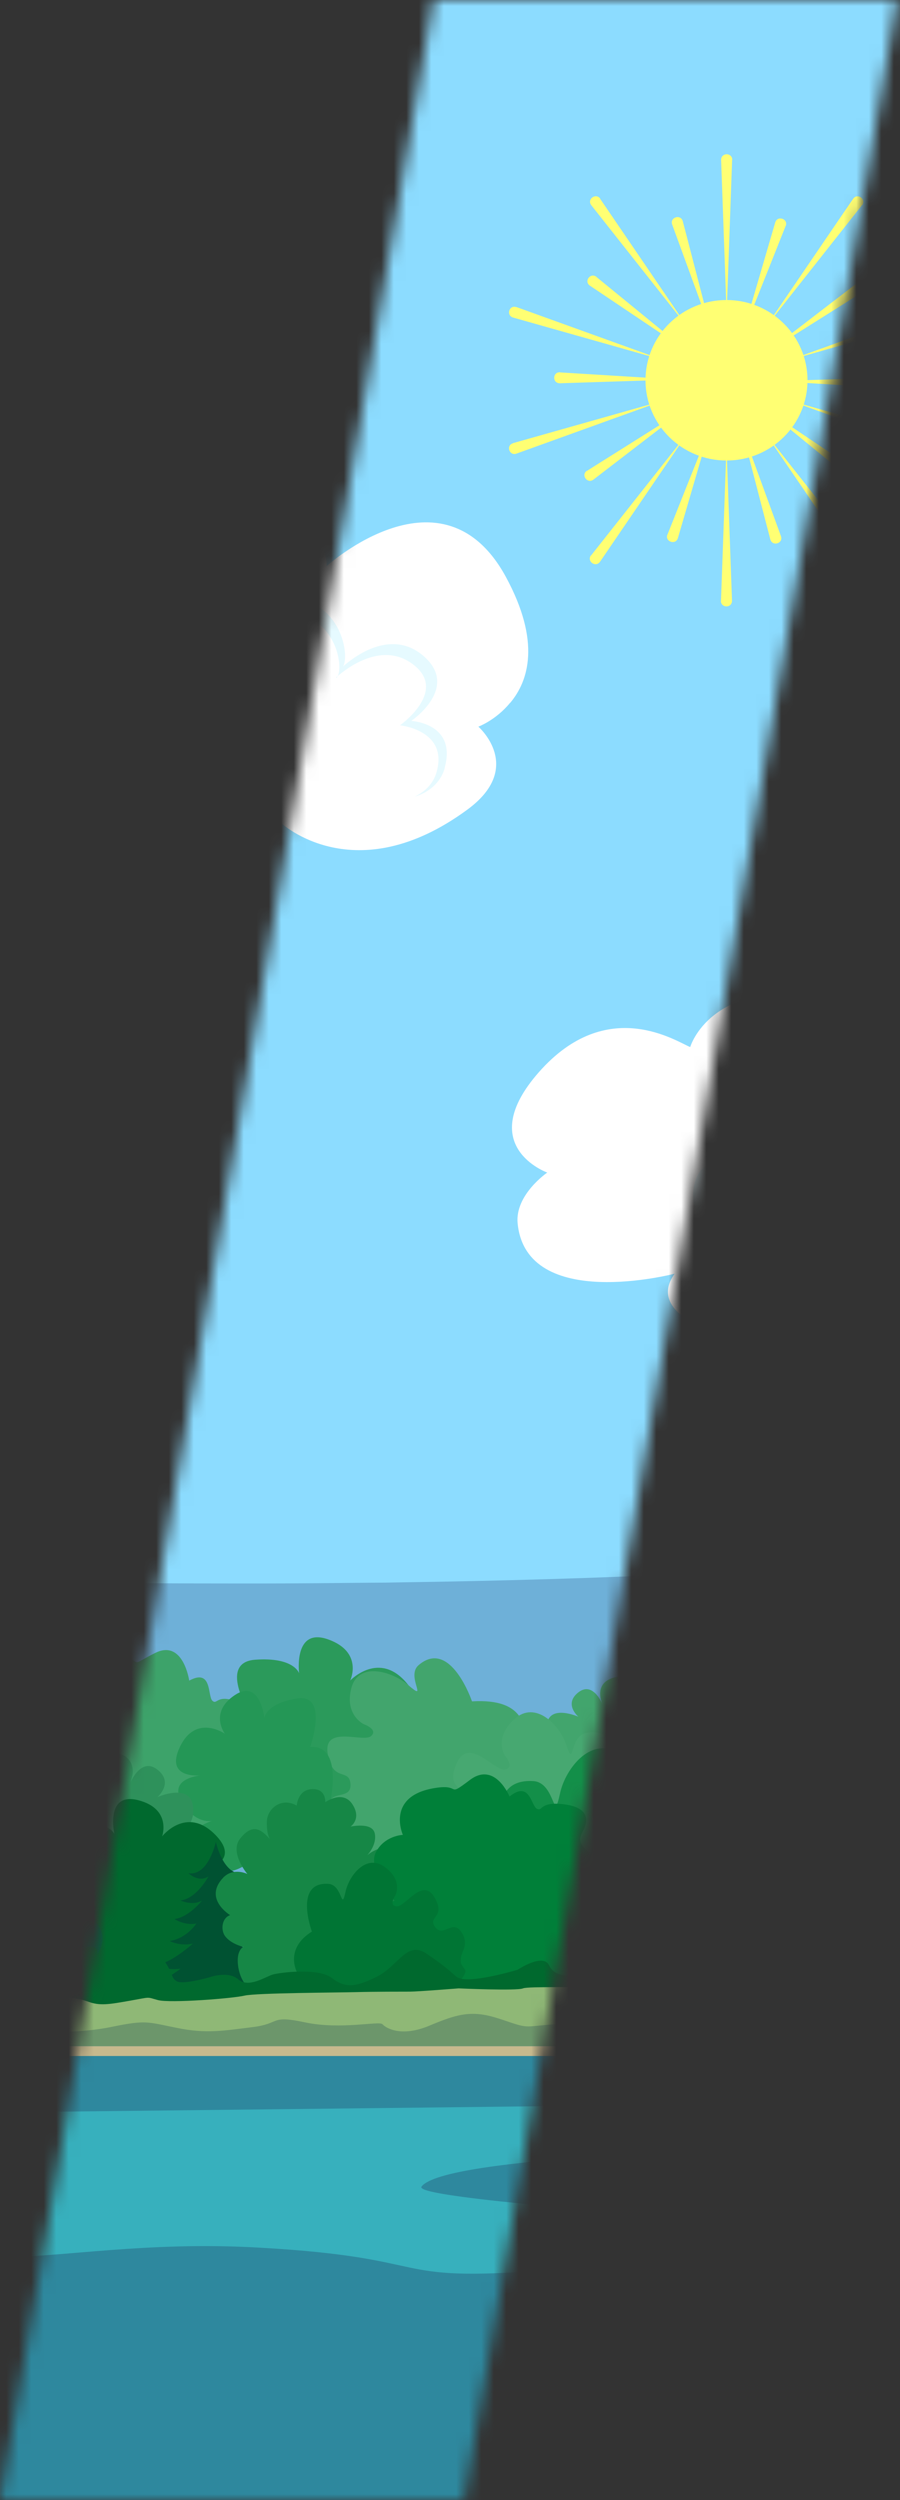 <svg width="72" height="200" viewBox="0 0 72 200" fill="none" xmlns="http://www.w3.org/2000/svg">
<rect x="0" y="0" width="72" height="200" fill="#333333" stroke="none"/>
<mask id="mask0_24_32294" style="mask-type:luminance" maskUnits="userSpaceOnUse" x="0" y="0" width="72" height="200">
<path d="M71.78 0L37.12 200H0L34.67 0H71.78Z" fill="white"/>
</mask>
<g mask="url(#mask0_24_32294)">
<path d="M200 0H0.01V200H200V0Z" fill="#8CDCFF"/>
<path opacity="0.73" d="M200.01 136.8V155.1H0.01V126.54C0.01 126.54 0.73 126.55 2.05 126.57C2.85 126.58 3.88 126.6 5.1 126.61C5.33 126.61 5.56 126.61 5.81 126.61C9.11 126.64 13.63 126.67 18.88 126.67C19.57 126.67 20.27 126.67 20.98 126.67C23.71 126.67 26.6 126.64 29.59 126.61H29.6C30.43 126.61 31.25 126.6 32.09 126.58H32.1C39.74 126.47 47.9 126.25 55.6 125.86C59.95 125.64 64.14 125.37 68 125.03C69.27 124.92 70.5 124.8 71.7 124.67H71.71C72.44 124.59 73.16 124.51 73.85 124.43C73.86 124.43 73.88 124.43 73.88 124.43C74.87 124.31 75.82 124.19 76.74 124.05C78.37 123.81 79.88 123.56 81.24 123.28C81.95 123.13 82.62 122.99 83.24 122.83C85.79 122.18 88.72 121.82 91.92 121.68C96.52 121.48 101.66 121.74 106.98 122.31C126.56 124.41 148.54 130.7 154.48 133.48C163.16 137.56 182.2 141.49 200.01 136.82V136.8Z" fill="#639FC9"/>
<path d="M200 161.45H0.01V200H200V161.45Z" fill="#2E889E"/>
<path d="M200 163.68H0.01V164.47H200V163.68Z" fill="#C7B98D"/>
<path d="M75.749 136.57C75.749 136.57 76.079 136.2 76.029 134.96C75.989 133.86 74.759 132.79 73.379 133.57C73.379 133.57 73.309 132.05 71.869 132.11C70.759 132.15 70.849 133.27 70.849 133.27C70.849 133.27 69.289 132.14 68.449 133.45C67.609 134.76 68.619 135.44 68.619 135.44C68.619 135.44 66.689 135 66.469 136.03C66.249 137.06 67.149 137.98 67.149 137.98C67.149 137.98 65.639 136.65 64.849 137.86C64.059 139.07 65.019 140.5 65.019 140.5C65.019 140.5 62.819 139.68 62.719 141.12C62.619 142.56 63.319 143.21 63.319 143.21C63.319 143.21 60.849 142.14 61.009 143.69C61.169 145.24 61.469 147.8 67.499 149.26C72.559 150.48 77.509 151.84 78.469 148.34C78.659 147.67 78.769 146.52 78.119 146.1C78.119 146.1 79.309 145.83 79.779 145.07C80.099 144.55 80.019 143.55 79.279 143.28C79.279 143.28 81.699 141.82 79.879 139.95C78.979 139.03 77.749 139.64 77.749 139.64C77.749 139.64 79.369 137.74 78.389 136.5C77.189 134.97 76.379 135.86 75.729 136.56L75.749 136.57Z" fill="#42A56D"/>
<path d="M21.77 147.82C21.77 147.82 16.39 144.46 19.45 142.77C19.45 142.77 17.02 137.92 20.2 137.44C20.2 137.44 17.28 133 20.41 132.77C23.54 132.54 23.93 133.86 23.93 133.86C23.93 133.86 23.45 130.13 26.27 131.15C29.09 132.17 28.02 134.43 28.02 134.43C28.02 134.43 30.35 131.98 32.57 134.68C34.8 137.38 31.03 137.71 31.03 137.71C31.03 137.71 34.36 137.15 33.57 139.61C32.78 142.07 31.09 142.04 31.09 142.04C31.09 142.04 34.33 142.23 33.62 144.22C32.91 146.21 31.41 147.46 29.08 146.81C26.75 146.16 21.76 147.82 21.76 147.82H21.77Z" fill="#2B9A5B"/>
<path d="M8.5 146.14H8.49C8.49 146.14 10.27 147.76 10.12 148.99C9.97 150.21 8.21 150.45 7.92 150.87C7.87 150.93 7.57 151.04 7.1 151.18C6.54 151.34 5.72 151.54 4.8 151.76C4.76 151.77 4.72 151.78 4.69 151.79C4.05 151.94 3.37 152.09 2.68 152.24C2.53 152.28 2.39 152.31 2.24 152.34C1.96 152.41 1.68 152.47 1.4 152.53C0.92 152.64 0.46 152.74 0.01 152.84V132.36C0.18 132.21 0.3 131.85 1.72 131.65C5.73 131.1 5.48 135.06 5.48 135.06C5.48 135.06 6.94 134.59 8.14 135.82L8.2 135.88C9.06 136.81 8.66 138.94 8.35 140.09C8.23 140.56 8.12 140.87 8.12 140.87C8.12 140.87 9.88 141.02 10.46 142.26C10.48 142.3 10.49 142.33 10.5 142.37C10.51 142.38 10.51 142.4 10.51 142.41C10.63 142.83 10.44 143.39 10.15 143.93C9.84 144.51 9.41 145.08 9.06 145.5C8.77 145.86 8.54 146.1 8.5 146.14Z" fill="#36A064"/>
<path d="M55.19 139.2C55.19 139.2 55.97 137.43 54.34 136.06C53.44 135.31 51.61 135.83 51.12 136.13C51.12 136.13 51.87 133.8 49.55 134.11C47.23 134.42 48.23 136.4 48.23 136.4C48.23 136.4 47.47 134.44 46.27 135.38C45.07 136.32 46.27 137.33 46.27 137.33C46.27 137.33 43.99 136.32 43.76 137.91C43.53 139.5 44.88 139.97 44.88 139.97C44.88 139.97 42.64 139.81 42.64 141.72C42.64 143.63 44.28 143.51 44.28 143.51C44.28 143.51 42.84 143.43 42.64 144.64C42.44 145.85 42.72 147.55 45.03 146.87C47.34 146.19 50.78 149.18 51.93 147.02C51.93 147.02 54.52 149.03 55.08 146.85C55.08 146.85 57.32 145.57 55.36 143.58C55.36 143.58 58.66 140.16 55.17 139.19L55.19 139.2Z" fill="#42A56D"/>
<path d="M37.76 136.101C37.76 136.101 36.04 131.021 33.49 133.201C32.44 134.091 34.35 136.251 32.65 134.791C31.39 133.711 28.68 132.881 28.11 135.031C27.54 137.181 29.09 137.921 29.09 137.921C29.09 137.921 30.3 138.341 29.68 138.881C29.06 139.421 25.83 137.961 26.22 140.301C26.61 142.641 27.96 141.391 28.04 142.731C28.12 144.071 26.23 143.091 26.35 144.561C26.47 146.031 27.56 146.211 27.98 146.641C28.4 147.071 26.63 148.661 31.58 150.531C32.33 150.811 36.23 149.151 37.05 148.451C41.67 144.491 41.67 143.491 42 140.961C42.37 138.121 41.98 135.851 37.77 136.101H37.76Z" fill="#42A56D"/>
<path d="M54.939 134.87C54.939 134.87 54.669 134.4 55.009 133.06C55.309 131.88 56.899 130.99 58.209 132.14C58.209 132.14 58.649 130.51 60.189 130.89C61.379 131.18 61.019 132.38 61.019 132.38C61.019 132.38 62.969 131.5 63.579 133.11C64.189 134.72 62.929 135.23 62.929 135.23C62.929 135.23 65.129 135.19 65.119 136.35C65.109 137.51 63.929 138.32 63.929 138.32C63.929 138.32 65.879 137.21 66.449 138.7C67.029 140.18 65.639 141.52 65.639 141.52C65.639 141.52 68.209 141.12 67.989 142.7C67.759 144.27 66.839 144.84 66.839 144.84C66.839 144.84 69.769 144.23 69.239 145.87C68.709 147.51 67.789 150.23 60.899 150.47C55.129 150.67 49.449 151.05 49.219 147.04C49.179 146.27 49.319 145 50.119 144.69C50.119 144.69 48.899 144.13 48.559 143.2C48.329 142.57 48.649 141.49 49.519 141.37C49.519 141.37 47.239 139.25 49.649 137.63C50.839 136.83 52.029 137.77 52.029 137.77C52.029 137.77 50.719 135.35 52.069 134.22C53.729 132.83 54.399 133.97 54.939 134.88V134.87Z" fill="#249756"/>
<path d="M49.079 143.181C49.079 143.181 50.379 138.041 46.919 138.621C45.499 138.861 45.979 141.621 45.289 139.551C44.779 138.011 42.839 135.981 41.149 137.521C39.459 139.061 40.399 140.451 40.399 140.451C40.399 140.451 41.229 141.401 40.389 141.551C39.549 141.701 37.509 138.871 36.539 141.041C35.569 143.211 37.469 142.821 36.789 143.991C36.109 145.161 34.989 143.401 34.269 144.701C33.549 146.001 34.419 146.691 34.549 147.261C34.679 147.831 34.669 147.831 34.289 148.521C33.909 149.211 39.519 150.401 40.649 150.351C41.779 150.301 46.039 150.421 47.869 149.951C50.809 149.201 52.929 145.041 49.069 143.171L49.079 143.181Z" fill="#47A871"/>
<path d="M76.46 150.57C76.46 150.57 71.75 148.66 73.91 146.91C73.91 146.91 71.3 143.42 73.74 142.61C73.74 142.61 70.8 139.51 73.24 138.9C75.68 138.29 76.17 139.28 76.17 139.28C76.17 139.28 75.26 136.41 77.62 136.82C79.98 137.24 79.47 139.17 79.47 139.17C79.47 139.17 80.95 136.92 83.09 138.74C85.23 140.56 82.31 141.34 82.31 141.34C82.31 141.34 84.85 140.45 84.58 142.49C84.31 144.53 82.97 144.74 82.97 144.74C82.97 144.74 85.55 144.45 85.27 146.12C84.99 147.79 83.99 148.97 82.07 148.77C80.15 148.57 76.45 150.56 76.45 150.56L76.46 150.57Z" fill="#2F9C5F"/>
<path d="M66.25 149.181C65.27 149.341 64.84 148.891 64.84 148.891C65.59 148.901 66.99 147.561 66.99 147.561C66.2 147.751 65.6 147.391 65.6 147.391C66.65 147.211 67.21 146.261 67.21 146.261C66.52 146.421 65.88 145.971 65.88 145.971C66.74 145.871 67.56 144.771 67.56 144.771C66.99 145.141 66.25 144.771 66.25 144.771C67.24 144.641 67.94 143.201 67.94 143.201C67.33 143.631 66.73 143.001 66.73 143.001C67.94 143.201 68.39 140.971 68.39 140.971C68.39 140.971 68.84 143.201 70.05 143.001C70.05 143.001 69.44 143.631 68.84 143.201C68.84 143.201 69.54 144.631 70.53 144.771C70.53 144.771 69.8 145.141 69.22 144.771C69.22 144.771 70.04 145.871 70.9 145.971C70.9 145.971 70.26 146.411 69.57 146.261C69.57 146.261 70.13 147.211 71.18 147.391C71.18 147.391 70.57 147.751 69.79 147.561C69.79 147.561 71.19 148.901 71.94 148.891C71.94 148.891 71.5 149.331 70.53 149.181C70.53 149.181 71.55 150.081 72.55 150.211C72.55 150.211 71.54 150.711 70.73 150.521C69.92 150.331 69.85 150.231 69.85 150.231C69.85 150.231 69.72 150.421 69.83 150.671C69.94 150.921 70.05 151.041 70.05 151.041C70.05 151.041 69.48 150.951 69.03 150.711C68.68 150.521 68.6 150.301 68.5 150.271C68.3 150.511 68.25 150.571 67.93 150.711C67.46 150.921 66.66 150.931 66.66 150.931C66.66 150.931 66.89 150.711 67.03 150.541C67.18 150.351 67.21 150.161 67.21 150.161C67.21 150.161 66.51 150.431 65.96 150.461C65.41 150.491 64.24 150.081 64.24 150.081C65.24 149.951 66.26 149.181 66.26 149.181H66.25Z" fill="#18914D"/>
<path d="M15.14 134.46C15.14 134.46 14.67 131.08 12.39 132.24C10.11 133.4 11.72 133 9.33 132.24C6.95 131.48 5.86 132.95 6.48 133.91C7.1 134.87 8.86 135.19 7.98 136.01C7.1 136.83 5.44 136.63 4.46 137.94C3.48 139.25 4.25 140.21 4.36 141.27C4.47 142.33 3.43 142.84 3.01 144.02C2.59 145.2 2.39 146.37 4.05 146.87C5.71 147.37 5.66 149.04 5.91 150.15C6.16 151.26 8.14 151.31 8.45 151.66C8.76 152.01 16.11 151.82 16.11 151.82C16.11 151.82 17.71 151.19 17.98 150.39C18.17 149.85 16.92 149.2 17.36 148.72C18.9 147.06 21.32 145.84 19.38 144.63C18.33 143.97 21.23 143.69 20.88 142.21C20.53 140.73 19.07 140.24 20.1 138.94C20.85 138 20.93 136.91 19.12 136.18C17.31 135.45 17.41 136.41 17 136.06C16.59 135.71 17 133.43 15.14 134.44V134.46Z" fill="#3DA36A"/>
<path d="M25.53 148.76C25.53 148.76 29.2 144.93 26.43 144.08C26.43 144.08 27.46 139.55 24.82 139.75C24.82 139.75 26.32 135.47 23.77 135.87C21.22 136.27 21.15 137.45 21.15 137.45C21.15 137.45 20.83 134.23 18.77 135.61C16.71 136.99 17.99 138.69 17.99 138.69C17.99 138.69 15.66 137.07 14.39 139.75C13.12 142.43 16.19 142.01 16.19 142.01C16.19 142.01 13.42 142.17 14.52 144.08C15.61 145.99 16.97 145.66 16.97 145.66C16.97 145.66 14.42 146.43 15.36 147.97C16.3 149.51 17.74 150.28 19.48 149.29C21.22 148.3 25.53 148.76 25.53 148.76Z" fill="#249756"/>
<path d="M61.33 141.09C61.33 141.09 60.249 138.45 58.389 139.86C56.529 141.27 57.9 140.05 55.59 140.49C52.15 141.15 53.41 143.94 53.41 143.94C53.41 143.94 52.039 143.98 51.389 145.25C50.739 146.52 52.779 148.83 52.779 148.83C52.779 148.83 51.38 149.41 51.219 150.45C51.059 151.49 53.87 152.73 53.87 152.73C53.87 152.73 52.83 154.36 53.279 155.21C53.73 156.06 55.23 155.76 55.59 155.98C55.95 156.2 65.57 154.93 65.57 154.93C65.57 154.93 66.909 154.09 67.01 153.39C67.079 152.91 65.809 152.65 66.12 152.17C67.21 150.51 69.189 149.02 67.18 148.45C66.09 148.14 68.689 147.31 68.09 146.18C67.49 145.05 66.049 144.97 66.749 143.7C67.249 142.78 67.12 141.89 65.32 141.67C63.52 141.45 63.8 142.21 63.349 142.01C62.9 141.81 62.84 139.88 61.33 141.08V141.09Z" fill="#008039"/>
<path d="M40.61 148.41C40.61 148.41 38.3 142.2 42.67 142.48C44.47 142.59 44.24 146.08 44.81 143.43C45.24 141.46 47.37 138.69 49.68 140.38C51.99 142.07 51 143.92 51 143.92C51 143.92 50.09 145.21 51.16 145.29C52.23 145.37 54.38 141.6 55.86 144.17C57.34 146.74 54.95 146.5 55.94 147.86C56.93 149.22 58.09 146.9 59.16 148.42C60.23 149.94 59.24 150.91 59.16 151.63C59.08 152.35 59.09 152.35 59.65 153.16C60.21 153.97 53.42 156.16 52.01 156.24C50.6 156.32 45.33 157.01 43 156.67C39.25 156.12 36.06 151.23 40.59 148.41H40.61Z" fill="#138F49"/>
<path d="M68.35 140.44C68.35 140.44 69.91 137.6 72.28 138.75C74.65 139.9 73.46 141.47 73.46 141.47C73.46 141.47 75.16 139.74 76.6 141.47C78.04 143.2 75.44 144.92 75.44 144.92C75.44 144.92 79.46 143.06 79.93 146.05C80.4 149.04 77.64 150.73 77.64 150.73C77.64 150.73 81.03 150.04 81.27 152.42C81.51 154.8 80.04 157.49 78.64 157.18C78.64 157.18 80.79 159.3 75.51 159.32C70.23 159.34 59.08 160.61 58.86 158.82C58.64 157.03 60.48 156.03 60.48 156.03C60.48 156.03 57.77 155.03 60.06 152.96C60.06 152.96 58.06 148.74 62.5 149.1C62.5 149.1 59.68 147.67 61.48 146.05C61.48 146.05 59.19 142.58 62.35 141.85C65.51 141.12 65.82 142.59 65.82 142.59C65.82 142.59 65.22 138.91 68.36 140.44H68.35Z" fill="#15874A"/>
<path d="M75.27 161.19C75.27 161.19 69.91 158.49 72.64 156.63C72.64 156.63 69.92 152.28 72.87 151.55C72.87 151.55 69.72 147.62 72.65 147.14C75.58 146.65 76.06 147.86 76.06 147.86C76.06 147.86 75.28 144.39 78.01 145.11C80.75 145.83 79.95 148.05 79.95 148.05C79.95 148.05 81.92 145.55 84.26 147.89C86.6 150.24 83.09 150.88 83.09 150.88C83.09 150.88 86.17 150.07 85.65 152.45C85.13 154.83 83.53 154.95 83.53 154.95C83.53 154.95 86.59 154.85 86.1 156.79C85.61 158.73 84.31 160.03 82.06 159.61C79.81 159.19 75.26 161.19 75.26 161.19H75.27Z" fill="#00692E"/>
<path d="M2.52 145.87C2.52 145.87 1.63 143.87 3.48 142.32C4.49 141.47 6.56 142.06 7.12 142.4C7.12 142.4 6.28 139.77 8.89 140.12C11.5 140.47 10.38 142.71 10.38 142.71C10.38 142.71 11.24 140.5 12.59 141.56C13.94 142.62 12.59 143.76 12.59 143.76C12.59 143.76 15.16 142.62 15.43 144.42C15.7 146.22 14.17 146.75 14.17 146.75C14.17 146.75 16.69 146.57 16.69 148.73C16.69 150.89 14.84 150.75 14.84 150.75C14.84 150.75 16.46 150.66 16.69 152.02C16.92 153.38 16.6 155.31 13.99 154.54C11.38 153.77 7.5 157.15 6.19 154.71C6.19 154.71 3.26 156.98 2.63 154.52C2.63 154.52 0.1 153.07 2.31 150.83C2.31 150.83 -1.41 146.97 2.52 145.87Z" fill="#2E915B"/>
<path d="M55.16 158.89C55.16 158.89 58.71 155.36 56.03 154.57C56.03 154.57 57.03 150.39 54.47 150.57C54.47 150.57 55.92 146.62 53.45 146.98C50.98 147.34 50.92 148.43 50.92 148.43C50.92 148.43 50.61 145.46 48.61 146.73C46.61 148 47.86 149.58 47.86 149.58C47.86 149.58 45.61 148.08 44.38 150.56C43.15 153.04 46.13 152.65 46.13 152.65C46.13 152.65 43.45 152.8 44.51 154.56C45.57 156.32 46.88 156.01 46.88 156.01C46.88 156.01 44.41 156.72 45.32 158.14C46.23 159.56 47.63 160.27 49.31 159.36C50.99 158.45 55.17 158.87 55.17 158.87L55.16 158.89Z" fill="#35A668"/>
<path d="M8.38 159.78C8.38 159.78 3.12 157.13 5.79 155.31C5.79 155.31 3.12 151.04 6.02 150.33C6.02 150.33 2.93 146.47 5.8 146C8.67 145.52 9.15 146.71 9.15 146.71C9.15 146.71 8.38 143.31 11.07 144.01C13.76 144.71 12.97 146.9 12.97 146.9C12.97 146.9 14.9 144.44 17.2 146.75C19.5 149.06 16.05 149.68 16.05 149.68C16.05 149.68 19.07 148.89 18.56 151.22C18.05 153.55 16.48 153.67 16.48 153.67C16.48 153.67 19.48 153.58 19 155.47C18.52 157.36 17.24 158.65 15.04 158.24C12.84 157.83 8.37 159.79 8.37 159.79L8.38 159.78Z" fill="#00692E"/>
<path d="M20.089 157.48C21.379 157.67 21.959 157.12 21.959 157.12C20.969 157.13 19.109 155.48 19.109 155.48C20.159 155.71 20.959 155.27 20.959 155.27C19.569 155.05 18.829 153.87 18.829 153.87C19.739 154.06 20.589 153.51 20.589 153.51C19.449 153.39 18.369 152.03 18.369 152.03C19.129 152.48 20.099 152.03 20.099 152.03C18.789 151.87 17.859 150.1 17.859 150.1C18.659 150.63 19.459 149.85 19.459 149.85C17.859 150.1 17.269 147.34 17.269 147.34C17.269 147.34 16.679 150.09 15.079 149.85C15.079 149.85 15.879 150.63 16.679 150.1C16.679 150.1 15.749 151.87 14.439 152.03C14.439 152.03 15.409 152.48 16.169 152.03C16.169 152.03 15.089 153.39 13.949 153.51C13.949 153.51 14.789 154.06 15.709 153.87C15.709 153.87 14.969 155.05 13.579 155.27C13.579 155.27 14.379 155.71 15.429 155.48C15.429 155.48 13.569 157.14 12.579 157.12C12.579 157.12 13.159 157.67 14.449 157.48C14.449 157.48 13.099 158.59 11.779 158.75C11.779 158.75 13.119 159.37 14.179 159.13C15.239 158.89 15.339 158.77 15.339 158.77C15.339 158.77 15.509 159.01 15.369 159.31C15.229 159.61 15.069 159.77 15.069 159.77C15.069 159.77 15.829 159.65 16.419 159.36C16.879 159.13 16.979 158.86 17.129 158.81C17.389 159.11 17.459 159.18 17.879 159.36C18.499 159.63 19.569 159.64 19.569 159.64C19.569 159.64 19.259 159.36 19.079 159.16C18.879 158.93 18.839 158.69 18.839 158.69C18.839 158.69 19.769 159.02 20.499 159.06C21.229 159.1 22.769 158.59 22.769 158.59C21.449 158.43 20.099 157.48 20.099 157.48H20.089Z" fill="#005232"/>
<path d="M21.61 147.14C21.61 147.14 21.32 146.81 21.35 145.69C21.38 144.7 22.5 143.73 23.74 144.44C23.74 144.44 23.81 143.07 25.1 143.12C26.1 143.16 26.02 144.17 26.02 144.17C26.02 144.17 27.42 143.15 28.19 144.33C28.96 145.51 28.04 146.12 28.04 146.12C28.04 146.12 29.78 145.73 29.98 146.66C30.18 147.59 29.37 148.42 29.37 148.42C29.37 148.42 30.73 147.22 31.45 148.31C32.17 149.4 31.29 150.69 31.29 150.69C31.29 150.69 33.27 149.95 33.36 151.25C33.45 152.55 32.81 153.14 32.81 153.14C32.81 153.14 35.04 152.18 34.9 153.57C34.76 154.96 34.49 157.28 29.05 158.59C24.49 159.69 20.02 160.919 19.15 157.759C18.98 157.149 18.88 156.12 19.46 155.74C19.46 155.74 18.39 155.49 17.96 154.81C17.67 154.34 17.74 153.44 18.41 153.2C18.41 153.2 16.23 151.89 17.87 150.19C18.68 149.36 19.79 149.91 19.79 149.91C19.79 149.91 18.33 148.19 19.21 147.08C20.3 145.7 21.02 146.5 21.61 147.14Z" fill="#168746"/>
<path d="M40.76 143.71C40.76 143.71 39.6 140.87 37.59 142.39C35.58 143.91 37.07 142.6 34.58 143.07C30.88 143.78 32.23 146.78 32.23 146.78C32.23 146.78 30.75 146.83 30.06 148.19C29.37 149.55 31.56 152.04 31.56 152.04C31.56 152.04 30.05 152.66 29.88 153.78C29.71 154.9 32.74 156.24 32.74 156.24C32.74 156.24 31.62 158 32.11 158.91C32.6 159.82 34.22 159.51 34.6 159.74C34.98 159.97 45.35 158.61 45.35 158.61C45.35 158.61 46.8 157.7 46.9 156.95C46.97 156.44 45.6 156.15 45.94 155.64C47.11 153.85 49.25 152.25 47.08 151.63C45.9 151.29 48.71 150.4 48.06 149.18C47.41 147.96 45.86 147.87 46.62 146.51C47.16 145.52 47.02 144.56 45.08 144.33C43.14 144.1 43.44 144.92 42.96 144.7C42.48 144.48 42.41 142.41 40.78 143.7L40.76 143.71Z" fill="#008039"/>
<path d="M8.13 155.59C8.06 155.85 7.94 156.1 7.77 156.35C7.35 157.01 6.67 157.62 5.97 158.12C5.64 158.36 5.31 158.58 5 158.77C4.2 159.26 3.52 159.6 3.35 159.69C3.31 159.71 3.27 159.73 3.23 159.73C3.1 159.78 2.97 159.78 2.82 159.75H2.81C2.35 159.67 1.79 159.38 1.06 159.62C0.74 159.73 0.4 159.71 0.07 159.61C0.05 159.61 0.03 159.6 0.01 159.59V151.09C0.24 150.89 0.56 150.78 0.96 150.83C1.46 150.9 1.75 151.07 1.93 151.26C2.21 151.56 2.19 151.9 2.19 151.9C2.19 151.9 2.13 152.21 2.24 152.34C2.28 152.41 2.37 152.44 2.52 152.38C2.58 152.36 2.63 152.31 2.68 152.24C3.04 151.77 3.29 150.44 4.26 151.02C4.53 151.19 4.68 151.34 4.74 151.47C4.8 151.58 4.81 151.68 4.8 151.76C4.79 152.02 4.63 152.22 5 152.39C5.68 152.71 5.72 151.6 6.45 151.96C7.19 152.32 6.96 152.88 7.06 153.17C7.17 153.46 7.26 153.34 7.56 153.65C8.18 154.3 8.31 154.96 8.13 155.59Z" fill="#00633D"/>
<path d="M60.55 157.839C62.16 158.079 62.88 157.399 62.88 157.399C61.64 157.419 59.33 155.35 59.33 155.35C60.63 155.64 61.63 155.089 61.63 155.089C59.9 154.819 58.97 153.35 58.97 153.35C60.11 153.59 61.16 152.91 61.16 152.91C59.74 152.76 58.39 151.07 58.39 151.07C59.34 151.63 60.54 151.07 60.54 151.07C58.91 150.87 57.76 148.66 57.76 148.66C58.76 149.33 59.76 148.35 59.76 148.35C57.76 148.66 57.03 145.229 57.03 145.229C57.03 145.229 56.29 148.66 54.3 148.35C54.3 148.35 55.3 149.32 56.3 148.66C56.3 148.66 55.14 150.86 53.52 151.07C53.52 151.07 54.73 151.63 55.67 151.07C55.67 151.07 54.32 152.76 52.9 152.91C52.9 152.91 53.95 153.59 55.09 153.35C55.09 153.35 54.17 154.809 52.43 155.089C52.43 155.089 53.43 155.64 54.73 155.35C54.73 155.35 52.42 157.419 51.18 157.399C51.18 157.399 51.9 158.079 53.51 157.839C53.51 157.839 51.83 159.229 50.18 159.429C50.18 159.429 51.85 160.199 53.18 159.899C54.51 159.599 54.63 159.449 54.63 159.449C54.63 159.449 54.84 159.74 54.67 160.13C54.5 160.52 54.3 160.71 54.3 160.71C54.3 160.71 55.25 160.559 55.98 160.199C56.55 159.909 56.68 159.57 56.86 159.52C57.19 159.89 57.27 159.979 57.79 160.199C58.56 160.529 59.89 160.549 59.89 160.549C59.89 160.549 59.51 160.199 59.29 159.949C59.04 159.659 58.99 159.359 58.99 159.359C58.99 159.359 60.15 159.77 61.05 159.82C61.95 159.87 63.88 159.229 63.88 159.229C62.23 159.029 60.55 157.85 60.55 157.85V157.839Z" fill="#005937"/>
<path d="M24.95 154.509C24.95 154.509 23.47 150.519 26.27 150.699C27.43 150.769 27.279 153.009 27.649 151.309C27.93 150.039 29.29 148.259 30.779 149.349C32.27 150.439 31.63 151.619 31.63 151.619C31.63 151.619 31.049 152.449 31.739 152.499C32.429 152.549 33.809 150.129 34.76 151.779C35.709 153.429 34.179 153.269 34.809 154.149C35.44 155.029 36.19 153.529 36.88 154.509C37.569 155.489 36.929 156.109 36.88 156.579C36.83 157.049 36.83 157.039 37.2 157.559C37.569 158.079 34.919 160.399 34.02 160.449C33.12 160.499 28 160.039 26.5 159.819C24.09 159.469 22.04 156.319 24.95 154.519V154.509Z" fill="#007534"/>
<path d="M200.01 155.15V160.88H44.9C44.9 160.88 48.79 160.64 54.68 160.07C55.25 160.02 55.83 159.96 56.43 159.89C56.66 159.87 56.9 159.85 57.14 159.82C57.76 159.76 58.41 159.69 59.07 159.62H59.08C59.27 159.59 59.45 159.57 59.64 159.55C59.74 159.54 59.84 159.53 59.94 159.52H59.95C61.05 159.39 62.18 159.26 63.35 159.12C63.9 159.05 64.46 158.98 65.03 158.92H65.06C66.86 158.68 68.72 158.43 70.61 158.16C70.96 158.11 71.38 158.06 71.87 158.01C73.52 157.84 75.89 157.68 78.87 157.52H78.88C79.55 157.49 80.25 157.46 80.97 157.42C82.51 157.35 84.18 157.28 85.96 157.21C87.95 157.13 90.07 157.06 92.32 156.99C94.49 156.92 96.77 156.85 99.15 156.78C99.73 156.76 100.32 156.75 100.92 156.73C102.41 156.69 103.93 156.65 105.49 156.61C106.76 156.58 108.06 156.55 109.37 156.52C110.13 156.5 110.9 156.48 111.68 156.47C112.32 156.45 112.96 156.44 113.6 156.42H113.61C114.88 156.39 116.15 156.37 117.43 156.34C120.98 156.27 124.6 156.19 128.24 156.13C129.03 156.11 129.82 156.1 130.61 156.08C131.12 156.07 131.62 156.06 132.13 156.06C132.42 156.05 132.71 156.05 133 156.04C133.63 156.04 134.25 156.02 134.88 156.01C135.05 156 135.23 156 135.4 156C139.7 155.92 144.01 155.85 148.24 155.79C149.8 155.77 151.35 155.74 152.88 155.72C152.99 155.72 153.09 155.72 153.19 155.71H153.2C155.8 155.68 158.35 155.64 160.84 155.6C161.76 155.6 162.66 155.58 163.56 155.57C166.31 155.53 168.97 155.49 171.52 155.46C172.7 155.45 173.85 155.43 174.98 155.42C175.69 155.41 176.39 155.4 177.07 155.4H177.08C179.8 155.36 182.35 155.33 184.69 155.3C186.47 155.28 188.14 155.27 189.66 155.25C195.05 155.19 198.75 155.16 200 155.15H200.01Z" fill="#9BC780"/>
<path d="M200.01 159.24V163H0.01V158.76H0.47L5 158.77L6.77 158.78H6.78L11.06 158.79H11.86L15.28 158.8H18.87L19.18 158.81H22.02L24.51 158.82L28.08 158.83H28.09L32.06 158.84L36.43 158.85H36.44L43.43 158.86H43.46L45.87 158.87H47.8L51.15 158.88H51.88L58.87 158.9H58.88L62.64 158.91L65.04 158.92H65.07L72.3 158.93L78.3 158.95H78.31L82.2 158.96H84.89L86.02 158.97H87.07L92.09 158.98H92.11L96 158.99H97.1L100.1 159H100.56L102.39 159.01H105.37L105.65 159.02H109.37L112.22 159.03H113.86L116.02 159.04H116.08L131.9 159.08H131.95L136.87 159.09H136.88L146.94 159.12H148.36L153.76 159.13H153.77L157.94 159.14H157.95L165.42 159.16H168.46L172.93 159.17H172.94L176.08 159.18H176.81L186.81 159.21H186.83L196.66 159.23L199.85 159.24H200.01Z" fill="#8FB876"/>
<path d="M200.01 162.31V163.68H0.01V161.7C0.56 161.85 1.13 162.03 1.38 162.13C2.59 162.64 6.22 162.71 8.98 162.13C11.72 161.57 11.78 161.75 14.15 162.22C16.51 162.71 17.91 162.44 20.2 162.16C22.5 161.88 21.54 161.17 24.41 161.78C27.29 162.39 30.35 161.64 30.6 161.93C30.86 162.22 32.07 163 34.36 162.04C34.93 161.8 35.43 161.6 35.89 161.45C37.22 161.01 38.26 160.95 39.82 161.45C39.91 161.48 40.01 161.51 40.11 161.54C42.4 162.32 41.76 162.12 44.38 161.93C47 161.75 47.76 161.57 50.24 161.76C52.73 161.94 57.72 161.67 58.87 161.71C60.02 161.76 61.62 162.37 65.18 162.54C68.75 162.71 66.27 163.34 71.95 162.64C77.63 161.94 76.41 161.03 81.01 161.71C85.61 162.39 85.41 162.51 88.81 162.45C92.19 162.39 92.06 162.45 94.92 162.32C96.16 162.27 97.83 162.26 99.45 162.26C99.82 162.26 100.19 162.26 100.55 162.27H101.61C101.7 162.27 101.79 162.27 101.88 162.27C103.02 162.27 103.97 162.27 104.5 162.26C104.8 162.25 105.07 162.24 105.34 162.22C105.43 162.22 105.51 162.22 105.59 162.22C105.7 162.21 105.8 162.2 105.9 162.2C106 162.19 106.1 162.18 106.2 162.18C106.68 162.15 107.18 162.11 107.76 162.08C108.15 162.06 108.59 162.03 109.08 162.01C111.13 161.93 110.08 161.53 112.51 162.33C114.93 163.14 119.95 162.97 123.26 162.08C123.36 162.05 123.45 162.03 123.55 162.01C123.97 161.9 124.35 161.81 124.72 161.73C124.92 161.69 125.1 161.66 125.29 161.63C125.71 161.55 126.11 161.5 126.52 161.46C128.09 161.32 129.71 161.39 132.64 161.39C136.42 161.39 137.41 161.27 139.16 161.46C139.63 161.51 140.15 161.59 140.8 161.7C142.31 161.95 145.15 162.17 147.83 162.27C150.59 162.38 153.16 162.37 153.94 162.14C155.47 161.7 157.64 161.7 162.63 161.89C167.6 162.08 166.27 162.59 170.54 162.4C173.62 162.27 175.18 161.69 176.41 161.46C176.89 161.37 177.31 161.33 177.76 161.39C177.9 161.41 178.04 161.43 178.2 161.46C179.8 161.77 182.24 162.69 185.86 162.4C189.82 162.08 189.5 161.26 193.14 161.82C196.78 162.4 195.82 162.91 199.13 162.4C199.44 162.36 199.71 162.33 199.95 162.32L200.01 162.31Z" fill="#6C966B"/>
<path d="M40.8 56.23C39.67 57.61 38.27 58.13 38.27 58.13C38.27 58.13 42.01 61.39 37.37 64.78C28.38 71.37 22.48 65.83 22.48 65.83C22.48 65.83 22.19 67.57 20.58 69.34C18.93 71.17 15.9 73.04 10.37 73.09C5.67 73.13 0.23 72.69 1.55 68.91C1.55 68.91 0.97 69.26 0.03 69.72V44.74C1.51 43.54 3.77 42.48 7.28 42.03C12.69 41.33 13.53 44.18 13.53 44.18C13.53 44.18 14.89 40.92 20.62 41.1C26.37 41.28 26.13 45.29 26.13 45.29C26.13 45.29 35.42 36.86 40.47 46.15C43.29 51.35 42.28 54.48 40.82 56.22L40.8 56.23Z" fill="white"/>
<path d="M26.88 54.22C26.88 54.22 26.91 54.18 26.98 54.12C26.96 54.17 26.91 54.21 26.88 54.22Z" fill="#E6FAFF"/>
<path d="M35.581 61.44C35.261 62.59 34.311 63.4 33.171 63.73C34.011 63.33 34.671 62.67 34.921 61.78C35.901 58.41 32.001 58.02 32.001 58.02C32.001 58.02 35.701 55.41 33.231 53.3C30.681 51.12 27.681 53.51 27.011 54.09C27.401 53.42 27.071 50.36 24.411 49.25C19.911 47.36 18.061 51.18 18.061 51.18C18.061 51.18 17.491 47.66 12.961 47.14C6.091 46.33 7.021 50.62 7.021 50.62C5.761 50.04 2.771 50.29 2.161 53.38C2.061 53.89 2.041 54.34 2.081 54.73C1.871 54.16 1.811 53.44 1.981 52.56C2.611 49.3 5.251 49.21 6.531 49.82C6.531 49.82 6.011 45.1 13.071 45.94C17.701 46.48 18.291 50.22 18.291 50.22C18.291 50.22 20.201 46.16 24.811 48.17C27.581 49.38 27.881 52.68 27.441 53.32C28.061 52.76 31.161 50.17 33.851 52.45C36.851 55 32.901 57.67 32.901 57.67C32.901 57.67 36.571 57.85 35.571 61.43L35.581 61.44Z" fill="#E6FAFF"/>
<path d="M26.991 54.11C26.971 54.16 26.921 54.2 26.891 54.21C26.891 54.21 26.921 54.17 26.991 54.11Z" fill="#ADEFFF"/>
<path d="M55.22 83.75C55.22 83.75 56.82 78.24 65.96 79.68C70.91 80.46 70.91 83.19 70.91 83.19C70.91 83.19 72.96 80.68 77.96 82.31C82.96 83.94 81.73 87.42 81.73 87.42C81.73 87.42 92.1 82.4 94.15 91.89C96.2 101.38 89.13 101.89 89.13 101.89C89.13 101.89 91.59 105.72 86.62 107.51C76.99 110.98 73.23 104.59 73.23 104.59C73.23 104.59 70.3 110.59 60.67 107.86C56.51 106.68 51.83 104.89 53.97 101.89C53.97 101.89 42.11 104.99 41.41 97.86C41.19 95.57 43.78 93.8 43.78 93.8C43.78 93.8 37.91 91.69 43.1 85.78C48.59 79.53 54.19 83.37 55.22 83.76V83.75Z" fill="white"/>
<path d="M85.04 94.251C85.04 94.251 86.99 90.201 80.43 88.721C76.11 87.751 74.42 90.901 74.42 90.901C74.42 90.901 74 86.671 69.24 87.011C66.19 87.231 64.9 90.501 65.33 90.911C65.33 90.911 63.3 86.651 59.82 87.991C56.33 89.331 59.02 92.951 59.02 92.951C59.02 92.951 55.68 91.961 55.45 95.471C55.27 98.131 58.81 100.211 61.69 98.281C61.69 98.281 63.73 105.081 70.15 101.191C70.15 101.191 70.23 103.771 73.19 104.221C74.07 104.361 76.15 104.471 76.51 102.581C76.51 102.581 77.41 104.831 80.28 104.821C82.51 104.821 85.04 103.141 83.87 101.051C83.87 101.051 87.67 102.031 88.26 98.131C88.73 95.021 86.4 94.111 85.06 94.251H85.04Z" fill="#E6FAFF"/>
<path d="M58.12 36.84C61.699 36.84 64.6 33.966 64.6 30.42C64.6 26.874 61.699 24 58.12 24C54.541 24 51.64 26.874 51.64 30.42C51.64 33.966 54.541 36.84 58.12 36.84Z" fill="#FFFF73"/>
<path d="M58.569 12.79L58.13 25.16L57.69 12.79C57.69 12.19 58.58 12.19 58.58 12.79H58.569Z" fill="#FFFF73"/>
<path d="M48.009 15.9L54.999 26.16L47.299 16.41C46.939 15.93 47.669 15.41 48.019 15.89L48.009 15.9Z" fill="#FFFF73"/>
<path d="M41.309 24.56L53.059 28.8L41.039 25.4C40.469 25.22 40.739 24.37 41.309 24.57V24.56Z" fill="#FFFF73"/>
<path d="M41.04 35.45L53.06 32.05L41.31 36.29C40.74 36.48 40.46 35.63 41.04 35.46V35.45Z" fill="#FFFF73"/>
<path d="M47.29 44.43L54.99 34.68L48 44.94C47.65 45.43 46.92 44.9 47.28 44.42L47.29 44.43Z" fill="#FFFF73"/>
<path d="M57.68 48.059L58.12 35.69L58.56 48.059C58.56 48.66 57.67 48.66 57.67 48.059H57.68Z" fill="#FFFF73"/>
<path d="M68.24 44.95L61.25 34.69L68.95 44.44C69.31 44.919 68.58 45.44 68.23 44.959L68.24 44.95Z" fill="#FFFF73"/>
<path d="M74.93 36.29L63.18 32.05L75.2 35.45C75.77 35.63 75.5 36.48 74.93 36.28V36.29Z" fill="#FFFF73"/>
<path d="M75.209 25.39L63.19 28.79L74.939 24.55C75.51 24.36 75.789 25.21 75.209 25.38V25.39Z" fill="#FFFF73"/>
<path d="M68.96 16.41L61.26 26.16L68.25 15.9C68.6 15.41 69.33 15.94 68.97 16.42L68.96 16.41Z" fill="#FFFF73"/>
<path d="M69.28 23.19C69.28 23.19 67.54 24.29 65.69 25.45C63.61 26.76 61.39 28.16 61.39 28.16L68.78 22.48C69.27 22.12 69.8 22.86 69.29 23.2L69.28 23.19Z" fill="#FFFF73"/>
<path d="M62.85 18.08C62.85 18.08 62.09 19.98 61.29 22C60.38 24.27 59.42 26.69 59.42 26.69L62.02 17.79C62.2 17.21 63.07 17.51 62.86 18.07L62.85 18.08Z" fill="#FFFF73"/>
<path d="M54.62 17.69C54.62 17.69 55.14 19.67 55.68 21.77C56.3 24.14 56.95 26.66 56.95 26.66L53.77 17.95C53.58 17.38 54.45 17.11 54.62 17.69Z" fill="#FFFF73"/>
<path d="M47.72 22.16C47.72 22.16 49.31 23.46 51 24.84C52.9 26.4 54.93 28.05 54.93 28.05L47.19 22.85C46.69 22.5 47.24 21.77 47.72 22.15V22.16Z" fill="#FFFF73"/>
<path d="M44.799 29.79C44.799 29.79 46.949 29.92 49.189 30.06C51.609 30.21 54.139 30.36 54.139 30.36L44.789 30.66C44.179 30.66 44.189 29.76 44.799 29.78V29.79Z" fill="#FFFF73"/>
<path d="M46.97 37.66C46.97 37.66 48.71 36.559 50.56 35.4C52.64 34.09 54.86 32.69 54.86 32.69L47.47 38.37C46.98 38.73 46.45 37.989 46.96 37.65L46.97 37.66Z" fill="#FFFF73"/>
<path d="M53.4 42.759C53.4 42.759 54.16 40.859 54.96 38.839C55.87 36.569 56.83 34.149 56.83 34.149L54.23 43.049C54.05 43.629 53.18 43.329 53.39 42.769L53.4 42.759Z" fill="#FFFF73"/>
<path d="M61.63 43.16C61.63 43.16 61.11 41.179 60.57 39.08C59.95 36.709 59.3 34.19 59.3 34.19L62.48 42.9C62.67 43.469 61.8 43.739 61.63 43.16Z" fill="#FFFF73"/>
<path d="M68.52 38.68C68.52 38.68 66.93 37.38 65.24 36C63.34 34.44 61.31 32.79 61.31 32.79L69.05 37.99C69.55 38.34 69 39.07 68.52 38.69V38.68Z" fill="#FFFF73"/>
<path d="M71.44 31.059C71.44 31.059 69.29 30.93 67.05 30.79C64.63 30.64 62.1 30.489 62.1 30.489L71.45 30.189C72.06 30.189 72.05 31.09 71.44 31.07V31.059Z" fill="#FFFF73"/>
<path d="M132.58 170.61C124.39 171.52 37.22 170.19 33.72 174.92C32.56 176.49 90.79 179.42 70.66 179.51C50.52 179.6 56.56 180.61 43.59 181.61C30.63 182.61 35.26 180.62 20.76 179.8C11.66 179.28 4.99 180.58 0 180.56V168.63L4.92 168.92C4.92 168.92 115.53 167.71 126.26 167.38C136.99 167.05 140.76 169.7 132.57 170.61H132.58Z" fill="#37B0BD"/>
<path d="M48.14 158.76C48.14 158.76 48.01 158.85 47.8 158.87C46.55 159.04 42.24 158.88 41.84 159.06C41.37 159.27 36.69 159.06 36.69 159.06C36.69 159.06 33.41 159.32 32.82 159.32C32.23 159.32 29.92 159.32 28.48 159.36C27.03 159.4 20.52 159.42 19.56 159.64C18.6 159.87 13.63 160.25 12.65 160C11.67 159.74 12.14 159.74 10.43 160.04C8.73 160.34 8.01 160.47 7.07 160.13C6.14 159.79 5.01 159.71 4.18 159.7C3.85 159.7 3.55 159.71 3.23 159.73C3.1 159.74 2.96 159.75 2.82 159.75H2.81C2.44 159.78 2.03 159.79 1.54 159.78C0.99 159.76 0.44 159.73 0.01 159.7V158.67C0.15 158.67 0.29 158.7 0.47 158.76C0.47 158.76 1.75 156.76 3.41 157.36C5.07 157.96 4.14 155.24 5.37 155.66C6.6 156.08 7.94 155.24 7.77 156.35C7.58 157.49 7.33 157.87 8.39 157.87C9.45 157.87 8.82 158.55 10.69 157.66C12.56 156.76 12.48 155.83 13.2 156.93C13.92 158.04 13.67 158.25 14.18 158.51C14.69 158.76 16.74 158.18 16.74 158.18C16.74 158.18 18.24 157.62 19.06 158.34C19.88 159.06 21.24 158.13 21.8 157.96C22.35 157.79 25.45 157.4 26.52 158.21C27.58 159.02 28.35 159.02 30.14 158.13C31.92 157.23 32.55 155.19 34.15 156.3C35.75 157.4 35.71 157.45 36.52 158.13C37.33 158.81 41.41 157.57 41.41 157.57C41.41 157.57 43.45 156.21 43.92 157.21C44.39 158.21 45.63 158 45.63 158C45.63 158 46.77 155.83 47.37 156.98C47.97 158.13 48.15 158.41 48.14 158.76Z" fill="#00692E"/>
<path d="M51.98 174.92V177.94H51.94L42.65 178.35L51.85 174.97L51.98 174.92Z" fill="#78A194"/>
<path d="M63.55 174.021V177.43L51.98 177.941V174.921L63.55 174.021Z" fill="#8AB8AA"/>
<path d="M128.061 173.49C108.841 175.81 54.901 180.37 54.011 177.27C54.011 177.27 54.201 177.2 54.541 177.06H54.561C54.561 177.06 54.561 177.06 54.581 177.04C54.581 177.04 54.591 177.05 54.601 177.04C56.621 176.25 63.491 173.61 69.291 171.81H69.301C71.691 171.07 73.911 170.46 75.511 170.19H75.521C75.751 170.16 75.951 170.12 76.151 170.1C79.531 169.68 98.031 170.25 113.371 170.95C115.111 171.03 116.801 171.11 118.421 171.2C126.871 171.62 133.511 172.06 134.661 172.34C135.311 172.5 132.691 172.93 128.051 173.49H128.061Z" fill="#F2FFF8"/>
<path d="M151.37 171.67L150.73 174.56L148.43 184.86L148.23 185.77L148.04 186.63L147.88 187.33L44.05 187.93L43.86 186.63L43.6 184.88L42.99 180.71L42.65 178.35C42.65 178.35 46.27 178 51.59 177.5C65 176.23 89.23 173.98 93.48 173.88C100.86 173.71 151.37 171.67 151.37 171.67Z" fill="white"/>
<path d="M65.621 181.151V180.261C65.621 180.261 63.551 179.231 61.471 180.261V181.151C61.471 181.151 63.031 182.181 65.621 181.151Z" fill="#445682"/>
<path d="M106.16 18.16L105.39 157.2L79.58 153.51C79.58 153.51 79.57 153.5 79.56 153.5L61.04 150.85C63.71 146.26 68.02 135.18 72.94 121.26C72.95 121.24 72.95 121.23 72.95 121.23C87.05 81.33 106.16 18.16 106.16 18.16Z" fill="#FFF785"/>
<path d="M75.57 170.181C75.34 170.421 75.17 170.821 75.09 171.031C75.05 171.031 75.03 171.041 75.01 171.051C73.87 171.591 56.29 176.561 54.66 177.021C56.75 176.201 63.54 173.591 69.29 171.811H69.3C71.69 171.071 73.91 170.461 75.51 170.191H75.52C75.52 170.191 75.55 170.191 75.57 170.181Z" fill="#A3ADC7"/>
<path d="M151.38 171.67L150.74 174.56C141.65 174.57 99.57 176.18 94.53 176.59C89.26 177.01 47.21 180.37 43 180.71L42.66 178.35C42.66 178.35 87.55 174.02 93.49 173.88C100.87 173.71 151.38 171.67 151.38 171.67Z" fill="#9BD1B1"/>
<path d="M58.751 151.521C59.121 151.521 105.861 157.26 105.861 157.26L105.621 159.251C105.621 159.251 59.101 153.96 58.511 153.51C58.231 153.29 58.091 152.86 58.141 152.43C58.201 151.92 58.441 151.521 58.751 151.521Z" fill="#7B9EBA"/>
<path d="M75.511 170.19C74.781 170.51 74.631 171 74.631 171C74.631 171 72.971 171.59 71.591 171.81C70.351 172.01 69.361 171.84 69.301 171.81C71.691 171.07 73.911 170.46 75.511 170.19Z" fill="#5A72AD"/>
<path d="M148.431 184.86L148.041 186.63H43.861L43.601 184.88L43.611 184.86H148.431Z" fill="#7BBA95"/>
<g style="mix-blend-mode:multiply" opacity="0.26">
<path d="M148.23 185.77L148.04 186.63L147.88 187.33L44.05 187.93L43.86 186.63L43.6 184.88L42.99 180.71L42.65 178.35C42.65 178.35 46.27 178 51.59 177.5C52.04 177.65 66.46 182.8 88.92 184.86C112.72 187.03 144.61 186.16 148.23 185.77Z" fill="#7A98E3"/>
</g>
<path opacity="0.38" d="M79.98 137.351C79.98 137.351 73.51 144.981 75.08 146.651C76.55 148.201 78.56 147.891 78.84 147.841C78.37 148.061 72.73 150.831 79.48 153.461C79.51 153.461 79.54 153.481 79.56 153.501L61.04 150.851C63.71 146.261 68.02 135.181 72.94 121.261C72.77 121.911 69.57 134.001 71.9 133.131C74.21 132.261 79.95 126.041 80.3 125.661C79.92 126.331 73.43 137.671 74.24 139.691C75.08 141.771 79.98 137.351 79.98 137.351Z" fill="#DED774"/>
<path d="M86.11 116.91C80.39 125.58 74.61 134.21 68.49 142.61C66.34 145.33 64.51 148.39 61.76 150.55L61.65 150.32C64.33 148.21 66.22 145.15 68.34 142.49C74.51 134.14 80.34 125.54 86.11 116.91Z" fill="#D4CD6E"/>
<path d="M86.92 130.46C83.17 134.44 79.26 138.26 75.16 141.87C71.01 145.38 66.81 149.12 61.64 151.05L61.57 150.81C66.69 148.94 70.94 145.23 75.08 141.78C79.2 138.2 83.14 134.41 86.92 130.46Z" fill="#D4CD6E"/>
<path d="M85.86 145.94C77.76 148.05 69.65 150.72 61.25 151.19V150.94C69.62 150.54 77.77 147.96 85.86 145.94Z" fill="#D4CD6E"/>
<path d="M59.781 151.63C59.781 151.63 60.75 151.22 61.63 149.78C61.63 149.78 62.87 150.34 62.85 151.11C62.85 151.11 61.19 151.62 60.36 151.71C59.53 151.8 59.781 151.64 59.781 151.64V151.63Z" fill="#283B69"/>
<path d="M106.57 14.351C95.88 49.151 84.78 83.841 72.81 118.231C69.22 128.221 65.78 138.301 61.28 147.931C60.58 149.281 59.95 150.681 58.88 151.831L58.71 151.651C59.71 150.571 60.37 149.161 61.05 147.821C70.29 127.031 76.94 105.181 84.26 83.671C91.04 63.741 99.81 34.261 106.57 14.361V14.351Z" fill="#D9E4FF"/>
<path opacity="0.55" d="M150.49 187.35V188.26L48.95 189.49L41.04 188.72L41.3 187.51C41.3 187.51 41.32 187.5 41.37 187.48C41.39 187.48 41.42 187.46 41.46 187.45C41.82 187.32 42.87 187.07 45.1 187.22C48.01 187.42 49.38 186.39 50.85 186.84C52.31 187.29 52.22 187.1 54.17 186.81C56.11 186.52 56.11 186.2 58.41 186.62C60.71 187.03 60.68 186.97 63.42 187.03C66.17 187.1 68.72 187.61 70.95 187.22C73.19 186.84 75.77 187.34 75.77 187.34C75.77 187.34 81.75 186.14 83.28 186.63C84.81 187.12 86.86 187.51 89.67 186.96C92.47 186.42 91.26 185.97 94.26 186.29C97.26 186.61 98.22 186.8 99.56 186.93C100.9 187.05 103.07 186.67 104.79 186.48C106.52 186.29 109.9 186.07 110.16 186.35C110.41 186.63 111.05 187.15 114.75 186.85C118.45 186.54 119.79 186.48 122.67 186.22C125.54 185.97 126.56 185.78 128.67 185.9C130.77 186.03 138.81 186.63 141.94 186.63C145.07 186.63 148.97 186.73 150.49 187.35Z" fill="#2E889E"/>
<path d="M150.49 187.35C150.49 187.35 140.06 186.81 138.85 186.97C137.63 187.13 132.69 187.03 130.64 186.81C128.6 186.59 130.07 186.2 126.56 186.59C123.05 186.97 100.45 188.15 97.96 187.29C95.48 186.42 94.55 187.1 92.63 187.26C90.72 187.42 86.09 188.18 84.18 188.12C82.26 188.05 85.77 186.87 81.34 187.45C76.9 188.02 74.76 187.51 72.02 187.83C69.27 188.15 66.56 187.86 64.52 187.64C62.47 187.42 61.29 187.57 59.28 187.45C57.27 187.32 58.9 187.19 55.42 187.77C51.94 188.34 52.42 188.44 50.19 187.93C47.95 187.42 45.75 187.92 44.7 187.92C43.75 187.93 42.04 187.34 41.46 187.45C41.82 187.32 42.87 187.07 45.1 187.22C48.01 187.42 49.38 186.39 50.85 186.84C52.31 187.29 52.22 187.1 54.17 186.81C56.11 186.52 56.11 186.2 58.41 186.62C60.71 187.03 60.68 186.97 63.42 187.03C66.17 187.1 68.72 187.61 70.95 187.22C73.19 186.84 75.77 187.34 75.77 187.34C75.77 187.34 81.75 186.14 83.28 186.63C84.81 187.12 86.86 187.51 89.67 186.96C92.47 186.42 91.26 185.97 94.26 186.29C97.26 186.61 98.22 186.8 99.56 186.93C100.9 187.05 103.07 186.67 104.79 186.48C106.52 186.29 109.9 186.07 110.16 186.35C110.41 186.63 111.05 187.15 114.75 186.85C118.45 186.54 119.79 186.48 122.67 186.22C125.54 185.97 126.56 185.78 128.67 185.9C130.77 186.03 138.81 186.63 141.94 186.63C145.07 186.63 148.97 186.73 150.49 187.35Z" fill="white"/>
</g>
</svg>
